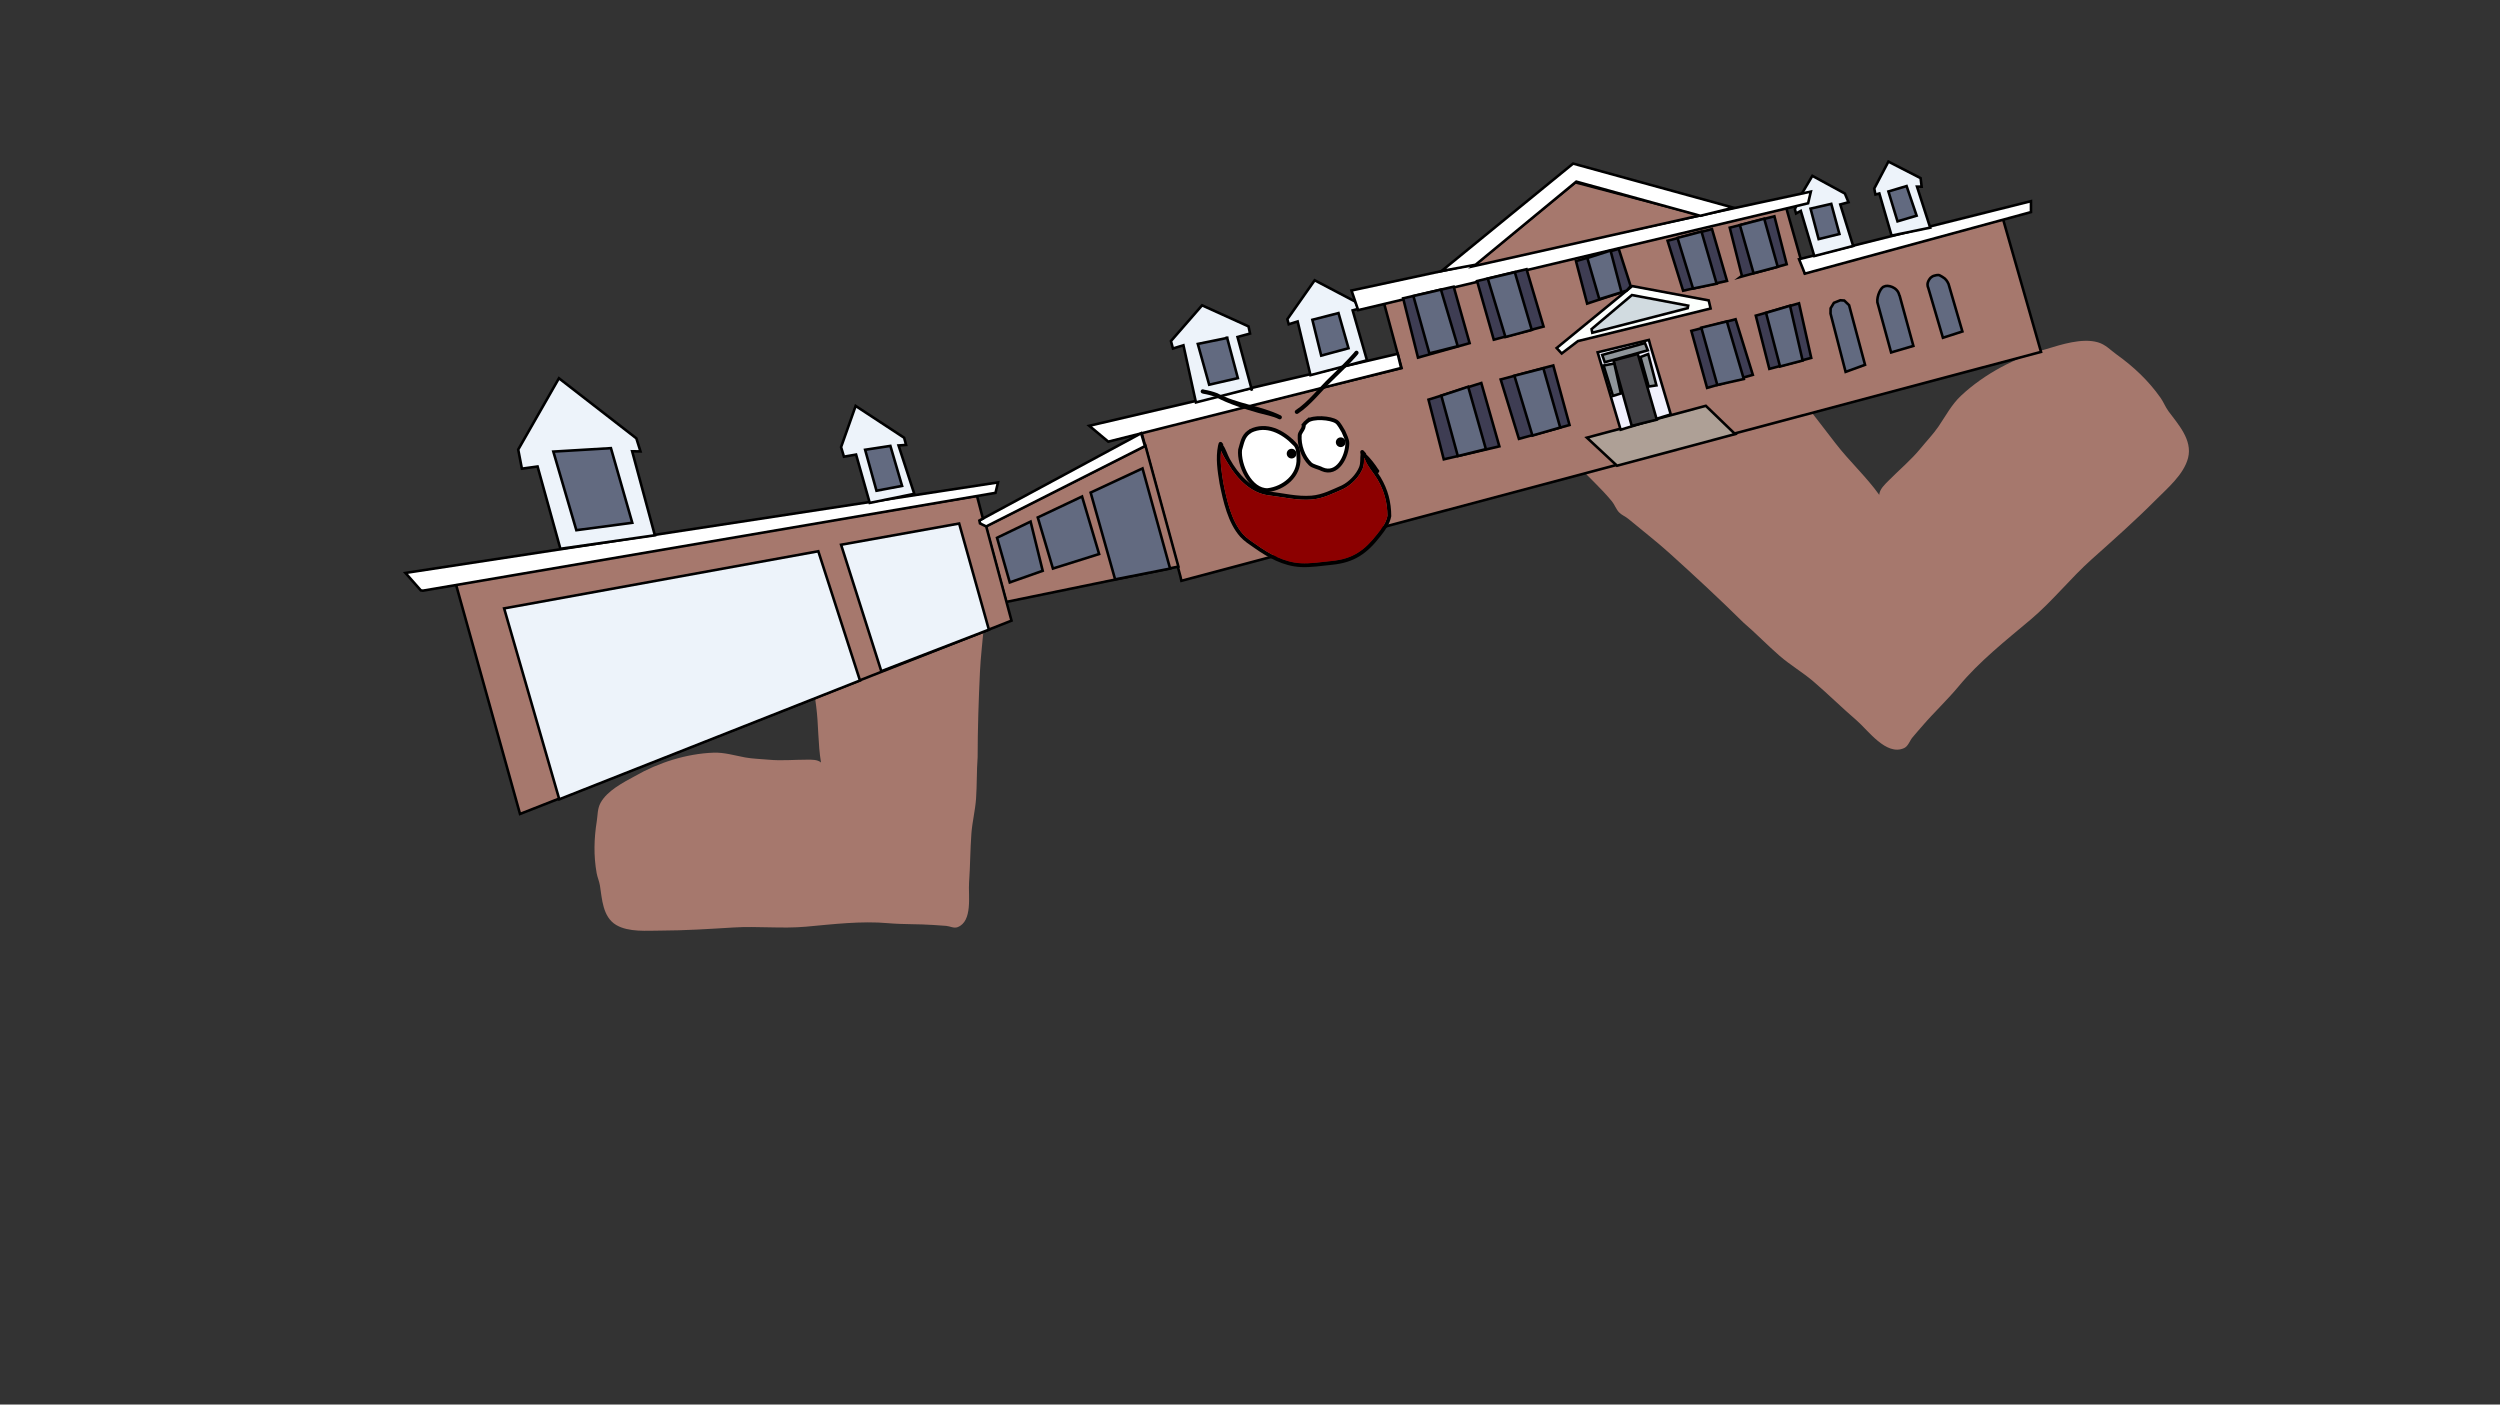 <svg version="1.1" xmlns="http://www.w3.org/2000/svg" xmlns:xlink="http://www.w3.org/1999/xlink" width="959.459" height="539.039" viewBox="0,0,959.459,539.039"><rect x="0" y="0" width="959.459" height="539.039" fill="#333333" stroke="none"/><g transform="translate(159.73,89.52)"><g data-paper-data="{&quot;isPaintingLayer&quot;:true}" fill-rule="nonzero" stroke-linejoin="miter" stroke-miterlimit="10" stroke-dasharray="" stroke-dashoffset="0" style="mix-blend-mode: normal"><path d="M221.24,122.134c1.5,2 -0.5,3.5 -0.5,3.5l-2.694,1.396c-0.336,-0.001 -0.672,0.004 -1.006,0.012c0.276,5.414 -0.043,10.781 0.505,16.24c0.142,1.419 0.855,2.755 0.91,4.179c0.047,1.203 -0.504,2.362 -0.607,3.562c-0.483,5.68 -1.217,11.524 -1.486,17.227c-0.516,10.942 -0.876,21.821 -0.893,32.792c-0.39,5.293 -0.243,10.584 -0.599,15.858c-0.306,4.537 -1.465,8.999 -1.796,13.508c-0.457,6.226 -0.444,12.532 -0.893,18.777c-0.346,4.819 1.497,14.905 -4.435,17.134c-1.364,0.512 -2.891,-0.369 -4.342,-0.503c-1.615,-0.149 -3.235,-0.228 -4.852,-0.343c-5.794,-0.412 -11.554,-0.175 -17.348,-0.684c-10.445,-0.937 -21.224,0.399 -31.624,1.337c-9.209,0.831 -18.513,-0.26 -27.724,0.301c-9.212,0.561 -18.739,1.181 -27.989,1.199c-5.276,0 -12.293,0.694 -17.103,-2.145c-5.205,-3.072 -5.441,-10.055 -6.241,-15.107c-0.26,-1.641 -0.978,-3.185 -1.27,-4.821c-1.199,-6.713 -1.011,-13.231 0.051,-19.9c0.383,-2.406 0.223,-4.811 1.46,-7.074c2.541,-4.65 8.807,-7.876 13.227,-10.262c8.904,-5.141 19.763,-8.596 30.093,-8.973c4.168,-0.152 8.126,1.081 12.152,1.827c2.912,0.539 6.132,0.585 9.071,0.871c4.785,0.465 9.865,-0.02 14.679,-0.012c1.829,0.003 3.991,-0.104 5.379,1.087c-1.217,-7.138 -0.908,-14.465 -1.87,-21.65c-1.753,-13.098 -3.621,-25.799 -3.621,-39.027c0,-2.98 0.234,-5.967 0.012,-8.939c-0.187,-2.494 -0.869,-4.992 -0.609,-7.479c0.165,-1.576 -0.455,-3.945 0.961,-4.657c0.319,-0.161 10.315,1.177 11.671,1.353c14.397,1.895 30.097,1.387 44.568,0.217c1.716,-0.139 3.41,-0.331 5.105,-0.503c-0.054,-0.346 -0.112,-0.692 -0.176,-1.038c0,0 -0.447,-2.46 2.012,-2.907c2.46,-0.447 2.907,2.012 2.907,2.012c0.094,0.52 0.177,1.039 0.251,1.557c0.487,-0.017 0.976,-0.027 1.468,-0.028l-0.306,-0.396c0,0 2,-1.5 3.5,0.5z" fill="#a6786d" stroke="none" stroke-width="0.5" stroke-linecap="butt"/><path d="M440.398,84.858l0.078,0.59c0.412,-0.415 0.83,-0.82 1.253,-1.218c-0.376,-0.496 -0.745,-1.001 -1.105,-1.516c0,0 -1.704,-2.438 0.734,-4.142c2.438,-1.704 4.142,0.734 4.142,0.734c0.24,0.344 0.483,0.683 0.73,1.018c1.565,-1.289 3.145,-2.559 4.7,-3.893c13.108,-11.25 26.686,-24.09 37.142,-37.843c0.987,-1.294 8.228,-10.86 8.631,-10.995c1.788,-0.6 3.27,1.907 4.741,3.088c2.32,1.863 3.859,4.531 5.81,6.778c2.324,2.676 5.045,4.981 7.563,7.476c11.178,11.079 20.347,23.293 29.946,35.744c5.265,6.829 11.716,12.705 16.728,19.712c0.155,-2.171 2.057,-3.907 3.586,-5.456c4.025,-4.075 8.689,-7.961 12.304,-12.394c2.22,-2.723 4.878,-5.482 6.861,-8.395c2.742,-4.027 5.014,-8.404 8.633,-11.798c8.97,-8.413 20.983,-14.696 32.785,-17.915c5.718,-1.736 13.692,-4.329 19.749,-2.583c2.948,0.85 4.846,3 7.2,4.691c6.525,4.687 12.19,9.987 16.859,16.622c1.138,1.617 1.841,3.517 3.011,5.111c3.6,4.907 9.303,10.954 7.539,17.926c-1.629,6.442 -8.092,11.79 -12.511,16.249c-7.761,7.801 -16.264,15.333 -24.453,22.647c-8.189,7.314 -15.058,16.09 -23.473,23.175c-9.503,8.002 -19.659,15.992 -27.615,25.603c-4.423,5.323 -9.448,9.991 -13.951,15.232c-1.257,1.463 -2.547,2.899 -3.774,4.387c-1.102,1.338 -1.636,3.367 -3.211,4.09c-6.851,3.146 -13.831,-6.859 -18.193,-10.602c-5.653,-4.851 -10.972,-10.143 -16.616,-14.971c-4.087,-3.496 -8.829,-6.254 -12.919,-9.795c-4.754,-4.117 -9.102,-8.672 -13.902,-12.775c-9.285,-9.174 -18.78,-17.979 -28.458,-26.708c-5.044,-4.548 -10.597,-8.823 -15.802,-13.171c-1.099,-0.919 -2.54,-1.423 -3.518,-2.47c-1.157,-1.24 -1.69,-2.961 -2.769,-4.27c-4.154,-5.035 -8.957,-9.26 -13.3,-14.028c-0.287,0.275 -0.571,0.555 -0.852,0.84l-3.435,1.108c0,0 -2.943,0.434 -3.376,-2.509c-0.434,-2.943 2.509,-3.376 2.509,-3.376z" data-paper-data="{&quot;index&quot;:null}" fill="#a6786d" stroke="none" stroke-width="0.5" stroke-linecap="butt"/><path d="M-159.73,449.52v-539.039h959.459v539.039z" fill="none" stroke="#f00000" stroke-width="0" stroke-linecap="butt"/><g><path d="M293.283,131.674l-14.961,-55.37l99.847,-24.559l-6.907,-25.561l154.528,-35.946l7.086,25.029l76.116,-20.728l14.585,50.994l-329.913,87.853z" data-paper-data="{&quot;index&quot;:null}" fill="#a6786d" stroke="#000000" stroke-width="1" stroke-linecap="round"/><path d="M377.998,51.711l-112.396,28.272l-7.294,-6.096l118.377,-27.63z" data-paper-data="{&quot;index&quot;:null}" fill="#ffffff" stroke="#000000" stroke-width="1" stroke-linecap="round"/><path d="M530.716,9.962l89.009,-22.276l0.004,4.194l-86.792,23.613z" data-paper-data="{&quot;index&quot;:null}" fill="#ffffff" stroke="#000000" stroke-width="1" stroke-linecap="round"/><path d="M343.205,54.457l-4.924,-20.611l-3.418,1.085l-0.528,-1.955l10.485,-14.933l15.608,8.206l1.223,2.735l-2.255,0.609l5.501,19.165z" data-paper-data="{&quot;index&quot;:null}" fill="#edf3fa" stroke="#000000" stroke-width="1" stroke-linecap="round"/><path d="M320.377,59.536l-21.132,5.387l-4.798,-21.936l-4.019,1.247l-0.772,-2.857l11.944,-13.714l17.835,8.088l0.581,2.747l-4.811,1.3l5.566,20.599z" data-paper-data="{&quot;index&quot;:null}" fill="#edf3fa" stroke="#000000" stroke-width="1" stroke-linecap="round"/><path d="M566.22,0.893l-4.688,-16.158l-1.504,0.406l-0.459,-2.296l5.434,-10.342l12.361,6.34l0.402,3.279l-1.776,-0.004l5.058,15.735z" data-paper-data="{&quot;index&quot;:null}" fill="#edf3fa" stroke="#000000" stroke-width="1" stroke-linecap="round"/><path d="M536.559,8.746l-5.164,-17.32l-1.833,0.979l-0.447,-1.654l2.5,-5.677l4.21,-7.107l12.483,6.791l1.386,3.336l-3.158,0.853l4.949,15.926z" data-paper-data="{&quot;index&quot;:null}" fill="#edf3fa" stroke="#000000" stroke-width="1" stroke-linecap="round"/><path d="M358.95,21.969l176.291,-37.954l-1.049,4.478l-172.681,41.012z" data-paper-data="{&quot;index&quot;:null}" fill="#ffffff" stroke="#000000" stroke-width="1" stroke-linecap="round"/><path d="M405.605,12.67l39.213,-32.215l48.072,12.663z" data-paper-data="{&quot;index&quot;:null}" fill="#a6786d" stroke="#000000" stroke-width="1" stroke-linecap="round"/><path d="M445.228,-19.817l-38.652,31.902l-13.065,2.401l50.49,-41.231l61.527,16.933l-12.711,3.112z" data-paper-data="{&quot;index&quot;:null}" fill="#ffffff" stroke="#000000" stroke-width="1" stroke-linecap="round"/><path d="M460.85,89.213l-11.56,-10.765l45.649,-12.221l11.242,10.851z" data-paper-data="{&quot;index&quot;:null}" fill="#aea096" stroke="#000000" stroke-width="1" stroke-linecap="round"/><path d="M462.242,75.404l-8.827,-29.718l19.664,-4.744l0.659,2.44l7.746,26.139z" data-paper-data="{&quot;index&quot;:null}" fill="#f1f1fe" stroke="#000000" stroke-width="1" stroke-linecap="round"/><path d="M466.506,73.911l-7.006,-25.087l9.336,-2.523l7.276,25.242z" data-paper-data="{&quot;index&quot;:null}" fill="#3f3e42" stroke="#000000" stroke-width="1" stroke-linecap="round"/><path d="M469.845,47.508l2.991,-1.15l3.133,12.017l-2.951,0.456z" data-paper-data="{&quot;index&quot;:null}" fill="#8f959a" stroke="#000000" stroke-width="1" stroke-linecap="round"/><path d="M462.352,61.486l-3.048,0.937l-3.606,-11.662l4.118,-0.771z" data-paper-data="{&quot;index&quot;:null}" fill="#8f959a" stroke="#000000" stroke-width="1" stroke-linecap="round"/><path d="M455.167,46.693l16.416,-4.549l1.092,2.779l-16.522,4.578z" data-paper-data="{&quot;index&quot;:null}" fill="#8f959a" stroke="#000000" stroke-width="1" stroke-linecap="round"/><path d="M437.689,44.045l28.982,-23.768l29.375,5.496l0.725,3.105l-50.922,12.507l-6.228,4.757z" data-paper-data="{&quot;index&quot;:null}" fill="#fcfffd" stroke="#000000" stroke-width="1" stroke-linecap="round"/><path d="M451.094,36.78l15.482,-13.063l21.591,4.07l-0.195,0.963l-36.611,9.437z" data-paper-data="{&quot;index&quot;:null}" fill="#d1dbe0" stroke="#000000" stroke-width="1" stroke-linecap="round"/><path d="M575.839,-6.744l-7.339,2.178l-3.488,-11.468l6.975,-2.08z" data-paper-data="{&quot;index&quot;:null}" fill="#626a80" stroke="#000000" stroke-width="1" stroke-linecap="round"/><path d="M546.21,0.287l-7.982,1.962l-3.097,-11.703l7.954,-1.824z" data-paper-data="{&quot;index&quot;:null}" fill="#626a80" stroke="#000000" stroke-width="1" stroke-linecap="round"/><path d="M357.802,44.129l-10.476,2.831l-3.391,-13.752l10.024,-2.579z" data-paper-data="{&quot;index&quot;:null}" fill="#626a80" stroke="#000000" stroke-width="1" stroke-linecap="round"/><path d="M311.211,40.085l4.128,15.518l-11.014,2.521l-4.359,-15.651l11.762,-2.398z" data-paper-data="{&quot;index&quot;:null}" fill="#626a80" stroke="#000000" stroke-width="1" stroke-linecap="round"/><path d="M548.584,53.201l-5.787,-22.38l0.038,-2.024l1.254,-2.093l2.461,-0.99l1.524,0.108l1.844,1.776l6.12,22.891z" data-paper-data="{&quot;index&quot;:null}" fill="#626a80" stroke="#000000" stroke-width="1" stroke-linecap="round"/><path d="M580.155,18.832c0.147,-0.498 0.671,-1.385 1.065,-1.761c0.32,-0.306 0.938,-0.715 1.458,-0.798c0.059,-0.009 1.397,-0.48 2.071,-0.087c0.636,0.37 1.264,0.66 1.868,1.166c0.912,0.764 1.465,2.095 1.465,2.095l5.321,18.25l-7.471,2.409l-5.643,-19.202c0,0 -0.486,-0.872 -0.133,-2.071z" data-paper-data="{&quot;index&quot;:null}" fill="#626a80" stroke="#000000" stroke-width="1" stroke-linecap="round"/><path d="M569.33,23.994l5.264,19.24l-8.55,2.505l-5.247,-19.179l-0.027,-0.074c-0.24,-2.485 1.39,-5.791 2.569,-6.026c1.338,-0.786 5.173,0.171 5.834,3.252" data-paper-data="{&quot;index&quot;:null}" fill="#626a80" stroke="#000000" stroke-width="1" stroke-linecap="round"/><path d="M416.204,56.11l20.181,-5.388l6.245,22.873l-19.422,5.313z" data-paper-data="{&quot;index&quot;:null}" fill="#3e3d53" stroke="#000000" stroke-width="1" stroke-linecap="round"/><path d="M432.586,51.813l6.471,22.747l-10.669,3.078l-6.916,-22.952z" data-paper-data="{&quot;index&quot;:null}" fill="#626a80" stroke="#000000" stroke-width="1" stroke-linecap="round"/><path d="M415.7,81.781l-21.33,4.984l-5.866,-22.911l20.269,-6.386z" data-paper-data="{&quot;index&quot;:null}" fill="#3e3d53" stroke="#000000" stroke-width="1" stroke-linecap="round"/><path d="M403.733,58.894l6.798,23.958l-10.784,2.654l-6.327,-23.176z" data-paper-data="{&quot;index&quot;:null}" fill="#626a80" stroke="#000000" stroke-width="1" stroke-linecap="round"/><path d="M384.472,47.725l-5.695,-22.762l19.392,-4.46l6.116,21.674z" data-paper-data="{&quot;index&quot;:null}" fill="#3e3d53" stroke="#000000" stroke-width="1" stroke-linecap="round"/><path d="M388.838,46.091l-6.137,-21.993l10.574,-2.467l6.452,21.713z" data-paper-data="{&quot;index&quot;:null}" fill="#626a80" stroke="#000000" stroke-width="1" stroke-linecap="round"/><path d="M413.556,40.841l-6.406,-22.505l18.98,-4.544l6.533,22.016z" data-paper-data="{&quot;index&quot;:null}" fill="#3e3d53" stroke="#000000" stroke-width="1" stroke-linecap="round"/><path d="M418.026,39.828l-6.769,-22.407l10.376,-2.479l6.506,22.153z" data-paper-data="{&quot;index&quot;:null}" fill="#626a80" stroke="#000000" stroke-width="1" stroke-linecap="round"/><path d="M464.599,21.981l-15.212,5.02l-4.28,-16.322l16.405,-4.693l4.577,14.292z" data-paper-data="{&quot;index&quot;:null}" fill="#3e3d53" stroke="#000000" stroke-width="1" stroke-linecap="round"/><path d="M454.056,25.285l-4.59,-15.783l8.908,-2.862l4.198,16.019z" data-paper-data="{&quot;index&quot;:null}" fill="#626a80" stroke="#000000" stroke-width="1" stroke-linecap="round"/><path d="M486.222,22.051l-5.962,-19.181l17.048,-4.477l5.763,19.885z" data-paper-data="{&quot;index&quot;:null}" fill="#3e3d53" stroke="#000000" stroke-width="1" stroke-linecap="round"/><path d="M490.025,21.219l-5.967,-19.44l9.221,-2.426l5.795,20.006z" data-paper-data="{&quot;index&quot;:null}" fill="#626a80" stroke="#000000" stroke-width="1" stroke-linecap="round"/><path d="M508.786,16.345l-4.671,-18.49l17.142,-4.372l4.715,18.413l-17.726,4.855z" data-paper-data="{&quot;index&quot;:null}" fill="#3e3d53" stroke="#000000" stroke-width="1" stroke-linecap="round"/><path d="M513.255,15.332l-5.249,-18.464l9.342,-2.459l5.188,18.48z" data-paper-data="{&quot;index&quot;:null}" fill="#626a80" stroke="#000000" stroke-width="1" stroke-linecap="round"/><path d="M535.389,47.833l-16.08,4.215l-5.195,-20.428l16.587,-4.742z" data-paper-data="{&quot;index&quot;:null}" fill="#3e3d53" stroke="#000000" stroke-width="1" stroke-linecap="round"/><path d="M527.25,27.81l4.841,21.043l-8.676,2.279l-5.365,-20.577z" data-paper-data="{&quot;index&quot;:null}" fill="#626a80" stroke="#000000" stroke-width="1" stroke-linecap="round"/><path d="M512.978,54.343l-17.556,5.004l-6.044,-21.888l16.988,-4.46z" data-paper-data="{&quot;index&quot;:null}" fill="#3e3d53" stroke="#000000" stroke-width="1" stroke-linecap="round"/><path d="M503.019,33.838l6.489,22.092l-10.167,2.292l-6.137,-21.993z" data-paper-data="{&quot;index&quot;:null}" fill="#626a80" stroke="#000000" stroke-width="1" stroke-linecap="round"/><path d="M292.52,127.93l-66.1,13.572l-7.854,-29.066l61.29,-30.953z" data-paper-data="{&quot;index&quot;:null}" fill="#a6786d" stroke="#000000" stroke-width="1" stroke-linecap="round"/><path d="M268.23,132.836l-9.391,-33.313l19.909,-9.278l10.584,38.448z" data-paper-data="{&quot;index&quot;:null}" fill="#626a80" stroke="#000000" stroke-width="1" stroke-linecap="round"/><path d="M262.092,123.108l-17.728,5.57l-5.818,-19.61l16.996,-8.036z" data-paper-data="{&quot;index&quot;:null}" fill="#626a80" stroke="#000000" stroke-width="1" stroke-linecap="round"/><path d="M235.792,110.657l4.648,18.886l-12.636,4.454l-4.889,-17.132l11.671,-5.623z" data-paper-data="{&quot;index&quot;:null}" fill="#626a80" stroke="#000000" stroke-width="1" stroke-linecap="round"/><path d="M279.686,81.692l-61.161,30.95l-1.946,-0.709l-0.458,-1.696l62.102,-33.479z" data-paper-data="{&quot;index&quot;:null}" fill="#ffffff" stroke="#000000" stroke-width="1" stroke-linecap="round"/><path d="M216.14,110.249l0.234,1.106l2.396,1.172l9.702,36.148l-188.628,74.191l-24.728,-88.623l200.097,-33.48l2.282,8.73z" data-paper-data="{&quot;index&quot;:null}" fill="#a6786d" stroke="#000000" stroke-width="1" stroke-linecap="round"/><path d="M1.761,137.048l-5.891,-6.688l227.418,-34.737l-0.96,4.003l-219.769,37.548z" data-paper-data="{&quot;index&quot;:null}" fill="#ffffff" stroke="#000000" stroke-width="1" stroke-linecap="round"/><path d="M174.057,103.487l-5.238,-18.547l-4.66,0.805l-1.105,-3.671l5.598,-15.804l18.612,12.212l0.743,2.748l-2.891,0.214l6.036,18.559z" data-paper-data="{&quot;index&quot;:null}" fill="#edf3fa" stroke="#000000" stroke-width="1" stroke-linecap="round"/><path d="M55.337,121.09l-8.759,-31.576l-6.014,0.831l-1.414,-7.331l15.632,-27.363l29.708,23.052l1.582,5.017l-3.188,-0.046l8.712,32.241z" data-paper-data="{&quot;index&quot;:null}" fill="#edf3fa" stroke="#000000" stroke-width="1" stroke-linecap="round"/><path d="M186.471,96.957l-9.819,1.859l-4.362,-15.722l9.694,-1.485z" data-paper-data="{&quot;index&quot;:null}" fill="#626a80" stroke="#000000" stroke-width="1" stroke-linecap="round"/><path d="M82.925,111.112l-21.461,2.85l-8.832,-30.167l22.101,-1.321z" data-paper-data="{&quot;index&quot;:null}" fill="#626a80" stroke="#000000" stroke-width="1" stroke-linecap="round"/><path d="M178.499,168.074l-15.434,-48.53l45.311,-8.147l11.418,40.741z" data-paper-data="{&quot;index&quot;:null}" fill="#edf3fa" stroke="#000000" stroke-width="1" stroke-linecap="round"/><path d="M54.912,217.237l-21.162,-73.265l120.57,-21.929l15.998,49.607z" data-paper-data="{&quot;index&quot;:null}" fill="#edf3fa" stroke="#000000" stroke-width="1" stroke-linecap="round"/><path d="M341.977,72.092c2.217,-1.776 8.933,-1.282 11.187,0.218c1.084,0.722 1.967,2.703 2.684,3.781c0.582,1.502 1.555,3.026 1.505,4.69c-0.145,4.838 -3.737,12.378 -9.721,9.759c-1.248,-0.724 -3.492,-1.026 -4.507,-2.022c-2.844,-2.792 -4.316,-7.224 -4.046,-11.037c0.062,-0.872 1.022,-1.895 1.355,-2.727l0.18,-0.718c0,0 0.062,-0.249 -0.046,-0.475c0.428,-0.532 0.886,-1.05 1.409,-1.47z" data-paper-data="{&quot;noHover&quot;:false,&quot;origItem&quot;:[&quot;Path&quot;,{&quot;applyMatrix&quot;:true,&quot;segments&quot;:[[[623.08225,351.91116],[1.03646,-0.75549],[0.08664,0.46159]],[622.93639,352.79298],[[622.26326,354.00353],[0,0],[-1.01318,1.34561]],[[618.49066,358.26203],[0.53928,-1.55157],[-2.35684,6.78091]],[[620.4148,380.13363],[-3.78859,-6.45594],[1.35139,2.30283]],[[627.55313,385.97879],[-1.90811,-1.92488],[9.56712,7.67962]],[[649.82936,373.11518],[-2.63275,8.70092],[0.90559,-2.99288]],[[649.39969,363.92937],[0.32005,3.0094],[-0.77154,-2.30622]],[[646.41198,355.79971],[1.61271,1.84012],[-3.35246,-3.82522]],[[626.3408,349.94535],[4.89056,-2.13405],[-1.15537,0.50416]]],&quot;closed&quot;:true}]}" fill="#ffffff" stroke="#000000" stroke-width="1.5" stroke-linecap="butt"/><path d="M337.054,80.756c1.583,1.585 1.452,3.483 1.556,5.62c0.326,6.68 -5.675,11.497 -11.815,12.22c-6.703,0.174 -11.157,-9.702 -10.599,-15.471c0.815,-2.656 1.046,-5.142 3.43,-6.844l0.314,-0.165c0,0 0.161,-0.088 0.267,-0.254c6.058,-2.918 12.247,0.201 16.848,4.894z" data-paper-data="{&quot;noHover&quot;:false,&quot;origItem&quot;:[&quot;Path&quot;,{&quot;applyMatrix&quot;:true,&quot;segments&quot;:[[[585.02098,346.11532],[12.41391,-2.32336],[-0.27354,0.24921]],[584.41578,346.44356],[[583.76845,346.58764],[0,0],[-5.1562,1.91828]],[[574.2424,357.27501],[2.77921,-4.41614],[-3.83818,10.1873]],[[585.82601,390.37532],[-12.23937,-2.96948],[11.48752,1.69705]],[[613.10762,374.07318],[-2.68184,12.27102],[0.85795,-3.92566]],[[613.03804,363.17459],[2.09362,3.64999],[-6.04253,-10.7634]]],&quot;closed&quot;:true}]}" fill="#ffffff" stroke="#000000" stroke-width="1.5" stroke-linecap="butt"/><path d="M334.16,85.06c-0.268,-0.994 0.319,-2.017 1.313,-2.285c0.994,-0.268 2.017,0.319 2.285,1.313c0.268,0.994 -0.319,2.017 -1.313,2.285c-0.994,0.268 -2.017,-0.319 -2.285,-1.313z" fill="#000000" stroke="none" stroke-width="0.5" stroke-linecap="butt"/><path d="M353.013,80.688c-0.268,-0.994 0.319,-2.017 1.313,-2.285c0.994,-0.268 2.017,0.319 2.285,1.313c0.268,0.994 -0.319,2.017 -1.313,2.285c-0.994,0.268 -2.017,-0.319 -2.285,-1.313z" fill="#000000" stroke="none" stroke-width="0.5" stroke-linecap="butt"/><path d="M301.122,60.439c0.254,-0.757 1.011,-0.503 1.011,-0.503l0.211,0.082c1.78,0.293 3.442,0.743 5.134,1.373c7.583,4.101 16.664,4.753 24.305,8.514c0,0 0.715,0.357 0.358,1.071c-0.357,0.715 -1.071,0.358 -1.071,0.358c-2.335,-1.184 -5.209,-1.625 -7.738,-2.34c-5.431,-1.536 -11.542,-3.47 -16.513,-6.148c-1.557,-0.579 -3.096,-0.984 -4.734,-1.252l-0.461,-0.144c0,0 -0.757,-0.254 -0.503,-1.011z" fill="#000000" stroke="none" stroke-width="0.5" stroke-linecap="butt"/><path d="M361.374,45.257c0.618,0.506 0.111,1.124 0.111,1.124l-0.544,0.663c-2.927,3.344 -6.14,6.395 -9.314,9.481c-4.332,4.143 -8.217,9.366 -13.196,12.683c0,0 -0.666,0.441 -1.107,-0.224c-0.441,-0.666 0.224,-1.107 0.224,-1.107c4.899,-3.233 8.721,-8.436 12.971,-12.502c3.137,-3.047 6.313,-6.059 9.204,-9.363l0.527,-0.644c0,0 0.506,-0.618 1.124,-0.111z" fill="#000000" stroke="none" stroke-width="0.5" stroke-linecap="butt"/><path d="M369.258,90.645c0.119,0.08 0.576,0.438 0.249,1.007c-0.127,0.221 -0.286,0.324 -0.44,0.363c0.37,0.522 0.727,1.051 1.051,1.597c2.813,4.74 4.074,9.516 4.098,14.992c-0.64,3.15 -2.147,5.082 -4.091,7.596c-5.195,6.716 -10.03,10.185 -18.648,11.04c-3.88,0.384 -8.19,1.078 -12.082,0.867c-6.581,-0.357 -12.381,-3.571 -17.644,-7.272c-1.897,-1.334 -3.952,-2.605 -5.512,-4.351c-4.7,-5.262 -6.562,-13.627 -7.919,-20.406c-0.794,-4.837 -1.566,-9.707 -0.592,-14.546l0.011,-0.019l-0.006,-0.001l0.224,-0.857c0.062,-0.258 0.26,-0.475 0.534,-0.549c0.304,-0.082 0.616,0.035 0.795,0.273l0.516,0.653l-0.212,0.167c1.158,1.562 1.684,3.649 2.662,5.419c3.148,5.698 8.358,11.706 15.128,12.487c5.351,0.627 10.761,2.039 16.194,1.597c4.219,-0.343 7.81,-2.269 11.614,-3.918c2.715,-1.315 5.531,-4.182 6.682,-7.033c0.643,-1.593 0.326,-3.256 0.561,-4.891l-0.113,-0.802c-0.058,-0.373 0.173,-0.737 0.546,-0.838c0.289,-0.078 0.584,0.024 0.767,0.237l0.987,1.108l-0.148,0.132c1.815,1.72 3.555,3.993 4.789,5.95zM364.095,86.717c-0.098,-0.166 -0.189,-0.334 -0.271,-0.506c-0.056,1.379 -0.022,2.75 -0.563,4.099c-1.293,3.225 -4.396,6.329 -7.445,7.835c-3.979,1.726 -7.728,3.692 -12.139,4.052c-5.53,0.451 -11.025,-0.966 -16.471,-1.603c-6.791,-0.807 -12.11,-6.257 -15.491,-11.942c-0.445,-0.748 -2.096,-3.242 -2.789,-5.101c-0.476,4.078 0.204,8.192 0.872,12.257c1.296,6.489 3.058,14.63 7.559,19.672c1.48,1.659 3.458,2.861 5.259,4.127c5.029,3.538 10.568,6.66 16.862,7.001c3.815,0.207 8.049,-0.485 11.853,-0.862c8.214,-0.812 12.661,-4.068 17.609,-10.465c1.757,-2.272 3.193,-3.991 3.785,-6.825c-0.047,-5.151 -1.244,-9.604 -3.888,-14.067c-1.491,-2.516 -3.602,-4.673 -4.69,-7.419c0,0 -0.042,-0.108 -0.051,-0.255z" fill="#000000" stroke="none" stroke-width="0.5" stroke-linecap="butt"/><path d="M364.188,86.944c1.087,2.746 3.205,4.917 4.696,7.433c2.644,4.462 3.841,8.939 3.888,14.09c-0.592,2.834 -2.032,4.565 -3.789,6.837c-4.949,6.397 -9.421,9.677 -17.635,10.489c-3.803,0.377 -8.061,1.072 -11.876,0.865c-6.295,-0.341 -11.865,-3.478 -16.895,-7.017c-1.8,-1.266 -3.785,-2.478 -5.266,-4.137c-4.501,-5.042 -6.269,-13.218 -7.565,-19.706c-0.667,-4.065 -1.342,-8.195 -0.866,-12.273c0.693,1.859 2.434,4.398 2.879,5.146c3.381,5.685 8.705,11.119 15.495,11.926c5.446,0.637 10.842,2.041 16.372,1.59c4.412,-0.36 8.161,-2.305 12.14,-4.031c3.05,-1.507 6.157,-4.6 7.45,-7.824c0.541,-1.349 0.51,-2.714 0.566,-4.094c0.082,0.172 0.255,0.284 0.353,0.45c0.009,0.147 0.052,0.255 0.052,0.255z" data-paper-data="{&quot;noHover&quot;:false,&quot;origItem&quot;:[&quot;Path&quot;,{&quot;applyMatrix&quot;:true,&quot;selected&quot;:true,&quot;segments&quot;:[[[381.5932,133.37904],[0.00911,0.14742],[-0.09822,-0.16557],7],[[381.32259,132.87303],[0.08172,0.17194],[-0.0562,1.37938],7],[[380.75976,136.97198],[0.5409,-1.34945],[-1.29257,3.22474],7],[[373.31448,144.80723],[3.0496,-1.50651],[-3.97895,1.72554],7],[[361.17522,148.8596],[4.4117,-0.36009],[-5.52976,0.45135],7],[[344.70414,147.25616],[5.44635,0.63747],[-6.79087,-0.80655],7],[[329.21276,135.31448],[3.38125,5.68465],[-0.44501,-0.74817],7],[[326.42327,130.21334],[0.6934,1.85934],[-0.47582,4.07791],7],[[327.2948,142.4707],[-0.66704,-4.06518],[1.2959,6.48863],7],[[334.85411,162.14297],[-4.50102,-5.04244],[1.48042,1.6585],7],[[340.11289,166.26989],[-1.80042,-1.26636],[5.02928,3.53841],7],[[356.97531,173.27114],[-6.29481,-0.34138],[3.81467,0.20688],7],[[368.82789,172.40944],[-3.80341,0.37719],[8.21405,-0.8122],7],[[386.4371,161.94427],[-4.94857,6.39717],[1.7573,-2.27171],7],[[390.2219,155.11933],[-0.59195,2.83382],[-0.04736,-5.15113],7],[[386.3342,141.05273],[2.64408,4.46225],[-1.49098,-2.51623],7],[[381.64465,133.63415],[1.08724,2.74589],[0,0],7]],&quot;closed&quot;:true}]}" fill="#8c0000" stroke="none" stroke-width="0.5" stroke-linecap="butt"/></g></g></g></svg><!--rotationCenter:479.72973:269.51952-->
